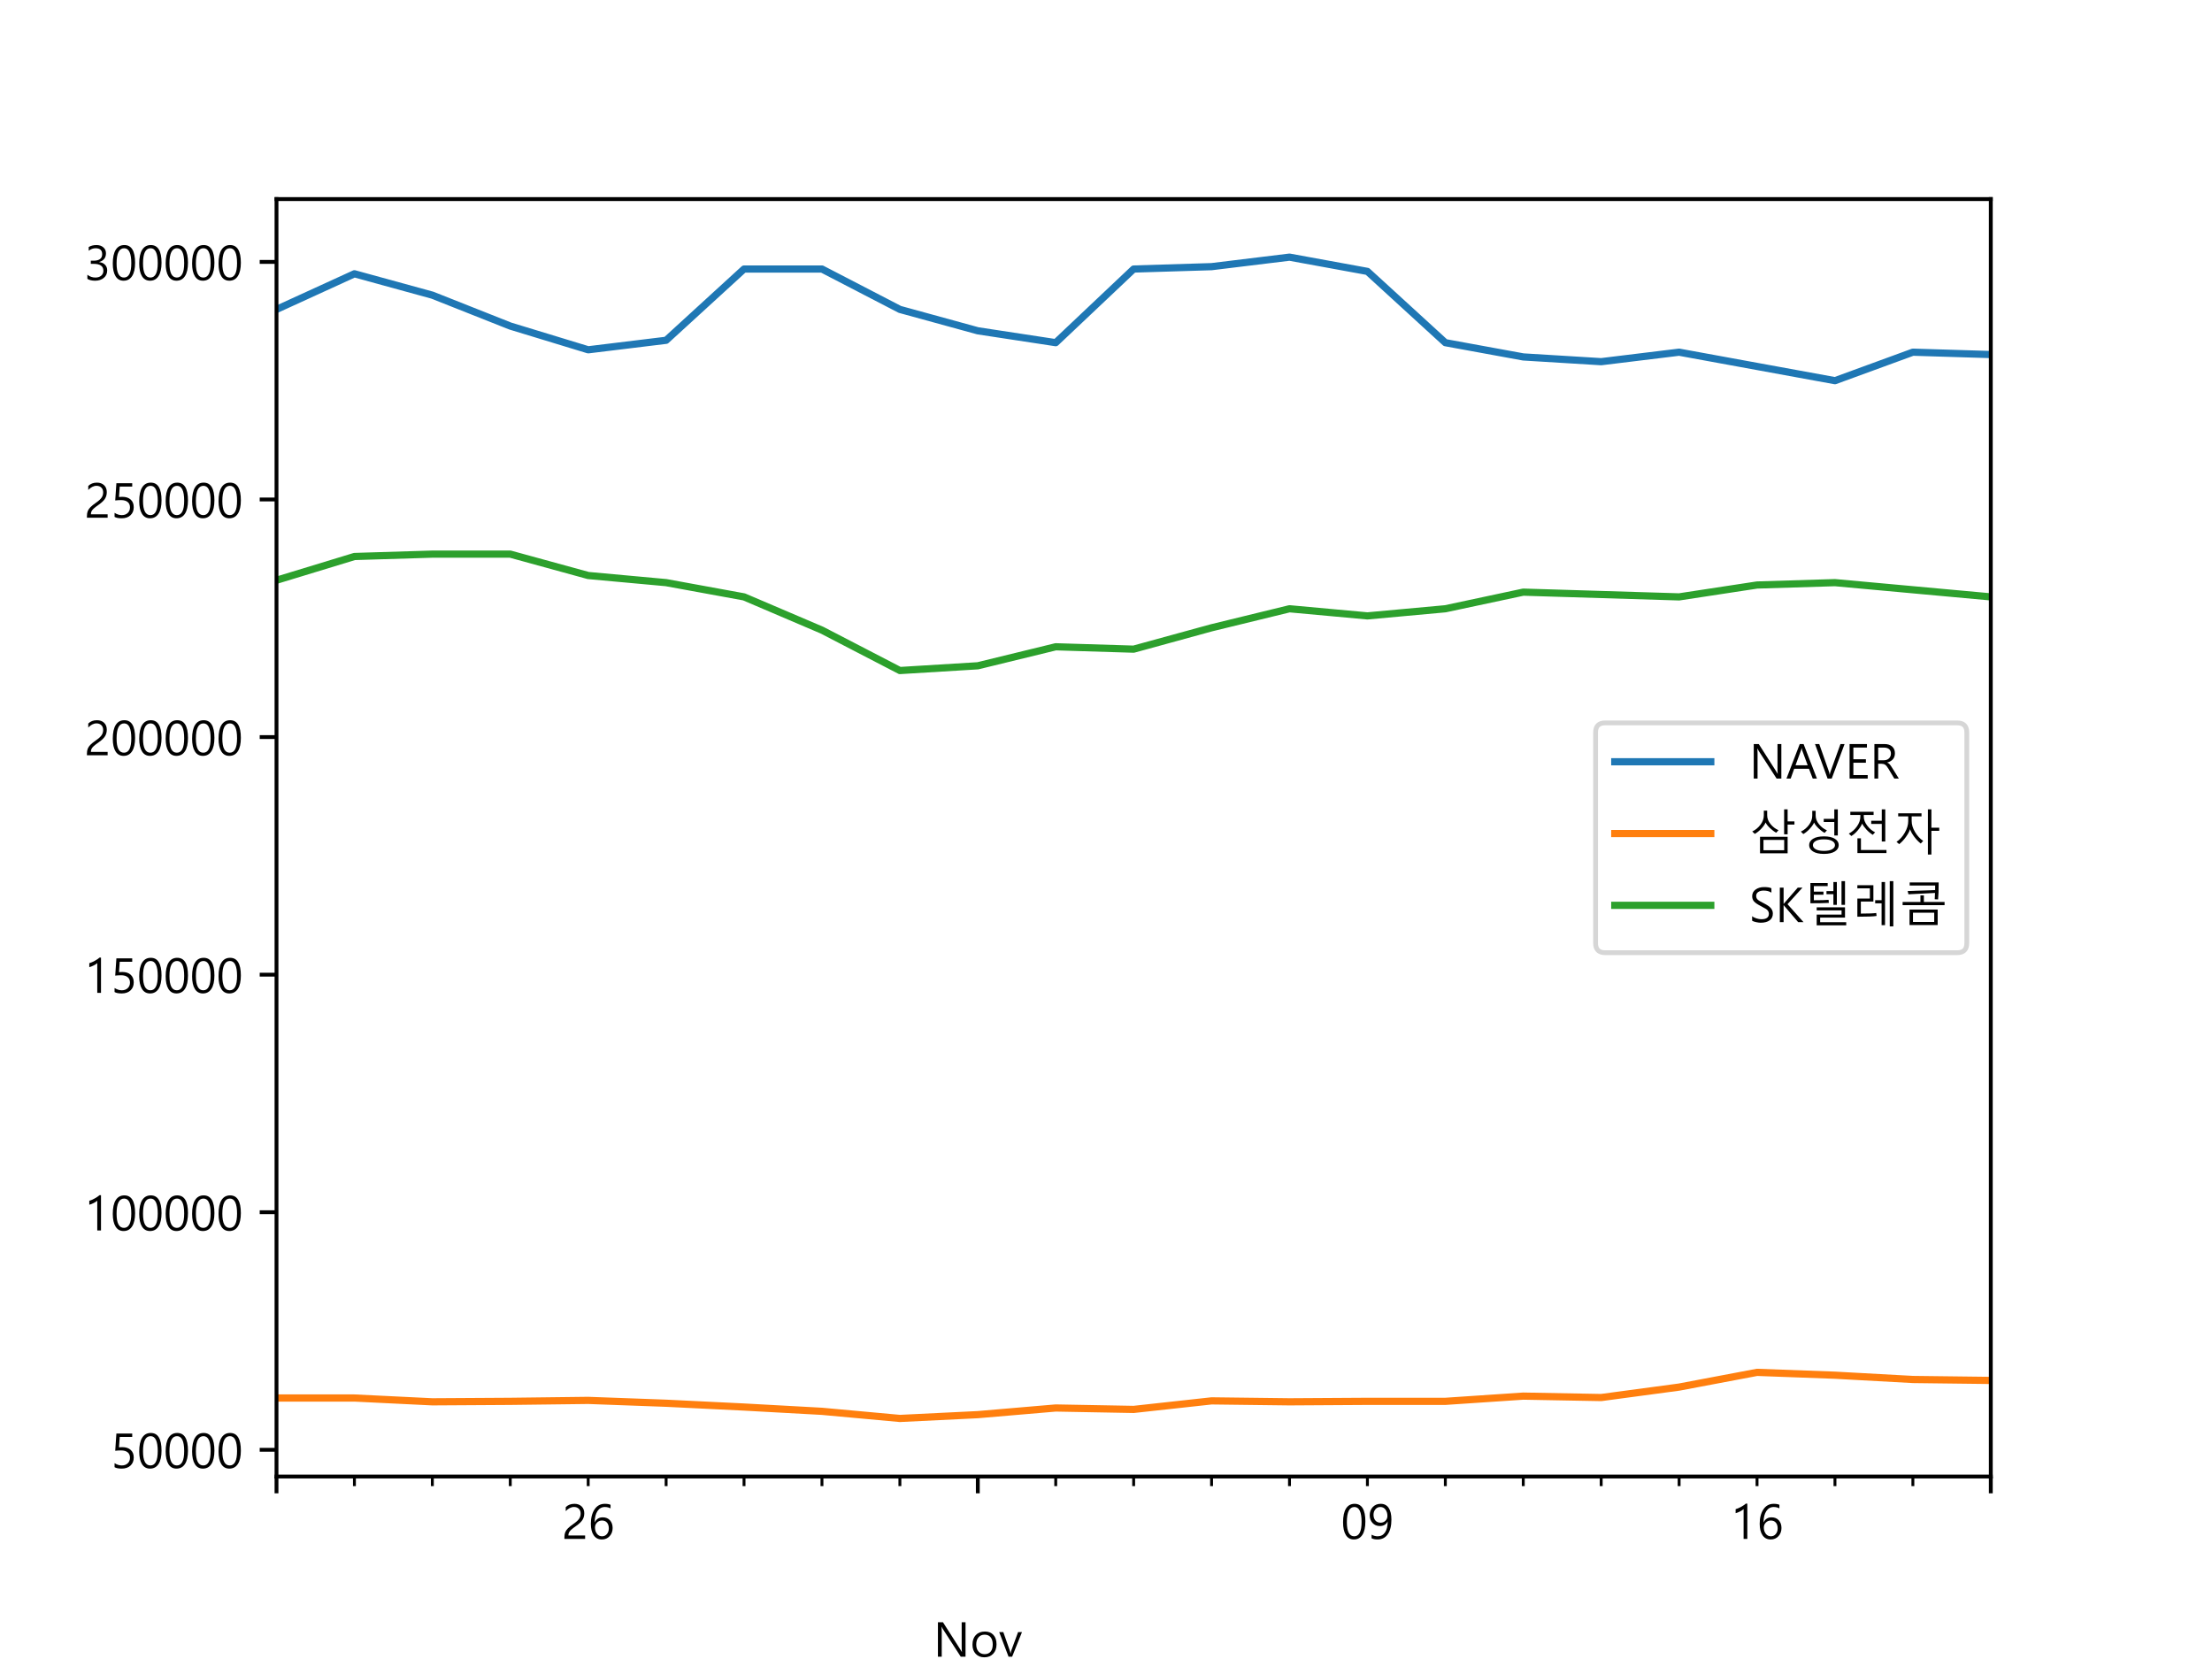 <?xml version="1.0" encoding="utf-8" standalone="no"?>
<!DOCTYPE svg PUBLIC "-//W3C//DTD SVG 1.1//EN"
  "http://www.w3.org/Graphics/SVG/1.1/DTD/svg11.dtd">
<!-- Created with matplotlib (https://matplotlib.org/) -->
<svg height="345.6pt" version="1.1" viewBox="0 0 460.8 345.6" width="460.8pt" xmlns="http://www.w3.org/2000/svg" xmlns:xlink="http://www.w3.org/1999/xlink">
 <defs>
  <style type="text/css">*{stroke-linecap:butt;stroke-linejoin:round;}</style>
 </defs>
 <g id="figure_1">
  <g id="patch_1">
   <path d="M 0 345.6 
L 460.8 345.6 
L 460.8 0 
L 0 0 
z
" style="fill:#ffffff;"/>
  </g>
  <g id="axes_1">
   <g id="patch_2">
    <path d="M 57.6 307.584 
L 414.72 307.584 
L 414.72 41.472 
L 57.6 41.472 
z
" style="fill:#ffffff;"/>
   </g>
   <g id="matplotlib.axis_1">
    <g id="xtick_1">
     <g id="line2d_1">
      <defs>
       <path d="M 0 0 
L 0 3.5 
" id="mb2de2c570f" style="stroke:#000000;stroke-width:0.8;"/>
      </defs>
      <g>
       <use style="stroke:#000000;stroke-width:0.8;" x="57.6" xlink:href="#mb2de2c570f" y="307.584"/>
      </g>
     </g>
    </g>
    <g id="xtick_2">
     <g id="line2d_2">
      <g>
       <use style="stroke:#000000;stroke-width:0.8;" x="203.695" xlink:href="#mb2de2c570f" y="307.584"/>
      </g>
     </g>
     <g id="text_1">
      <!--  -->
      <g transform="translate(203.695 322.176)scale(0.1 -0.1)"/>
      <!--  -->
      <g transform="translate(203.695 333.651)scale(0.1 -0.1)"/>
      <!-- Nov -->
      <g transform="translate(194.437 345.126)scale(0.1 -0.1)">
       <defs>
        <path d="M 67 0 
L 57.078 0 
L 19.578 58.016 
Q 18.406 59.812 17.328 62.5 
L 17.094 62.5 
Q 17.438 59.719 17.438 52.688 
L 17.438 0 
L 9.516 0 
L 9.516 71.875 
L 19.969 71.875 
L 56.453 14.656 
Q 58.984 10.688 59.328 9.906 
L 59.516 9.906 
Q 58.984 13.484 58.984 20.562 
L 58.984 71.875 
L 67 71.875 
z
" id="MalgunGothic-78"/>
        <path d="M 4.938 25 
Q 4.938 37.797 11.891 45.141 
Q 18.844 52.484 30.906 52.484 
Q 42.141 52.484 48.609 45.422 
Q 55.078 38.375 55.078 25.781 
Q 55.078 13.578 48.094 6.172 
Q 41.109 -1.219 29.688 -1.219 
Q 18.5 -1.219 11.719 6 
Q 4.938 13.234 4.938 25 
z
M 12.797 25.344 
Q 12.797 16.266 17.547 10.812 
Q 22.312 5.375 30.219 5.375 
Q 38.422 5.375 42.797 10.625 
Q 47.172 15.875 47.172 25.531 
Q 47.172 35.25 42.766 40.594 
Q 38.375 45.953 30.219 45.953 
Q 22.266 45.953 17.531 40.422 
Q 12.797 34.906 12.797 25.344 
z
" id="MalgunGothic-111"/>
        <path d="M 48.188 51.312 
L 27.641 0 
L 20.219 0 
L 0.734 51.312 
L 9.281 51.312 
L 22.516 13.625 
Q 23.922 9.516 24.312 6.641 
L 24.562 6.641 
Q 25.047 10.453 26.125 13.484 
L 40.047 51.312 
z
" id="MalgunGothic-118"/>
       </defs>
       <use xlink:href="#MalgunGothic-78"/>
       <use x="76.514" xlink:href="#MalgunGothic-111"/>
       <use x="136.426" xlink:href="#MalgunGothic-118"/>
      </g>
      <!-- 2020 -->
      <g transform="translate(192.679 356.6)scale(0.1 -0.1)">
       <defs>
        <path d="M 39.359 52.688 
Q 39.359 59.125 35.547 62.781 
Q 31.734 66.453 25.438 66.453 
Q 20.953 66.453 16.453 64.125 
Q 11.969 61.812 8.344 57.766 
L 8.344 66.156 
Q 15.328 73.047 26.422 73.047 
Q 35.641 73.047 41.281 67.719 
Q 46.922 62.406 46.922 53.375 
Q 46.922 45.609 43.312 39.766 
Q 39.703 33.938 31 27.734 
Q 22.797 21.969 19.594 18.984 
Q 16.406 16.016 15.109 13.344 
Q 13.812 10.688 13.812 7.031 
L 48.688 7.031 
L 48.688 0 
L 5.562 0 
L 5.562 3.516 
Q 5.562 9.422 7.203 13.594 
Q 8.844 17.781 12.672 21.75 
Q 16.5 25.734 24.953 31.594 
Q 32.672 36.922 36.016 41.719 
Q 39.359 46.531 39.359 52.688 
z
" id="MalgunGothic-50"/>
        <path d="M 4.344 34.469 
Q 4.344 53.516 10.547 63.281 
Q 16.75 73.047 28.422 73.047 
Q 50.828 73.047 50.828 36.234 
Q 50.828 18.062 44.594 8.422 
Q 38.375 -1.219 26.812 -1.219 
Q 15.875 -1.219 10.109 8.125 
Q 4.344 17.484 4.344 34.469 
z
M 12.25 34.859 
Q 12.25 5.375 27.641 5.375 
Q 42.922 5.375 42.922 35.297 
Q 42.922 66.406 28.031 66.406 
Q 12.25 66.406 12.25 34.859 
z
" id="MalgunGothic-48"/>
       </defs>
       <use xlink:href="#MalgunGothic-50"/>
       <use x="55.078" xlink:href="#MalgunGothic-48"/>
       <use x="110.156" xlink:href="#MalgunGothic-50"/>
       <use x="165.234" xlink:href="#MalgunGothic-48"/>
      </g>
     </g>
    </g>
    <g id="xtick_3">
     <g id="line2d_3">
      <g>
       <use style="stroke:#000000;stroke-width:0.8;" x="414.72" xlink:href="#mb2de2c570f" y="307.584"/>
      </g>
     </g>
    </g>
    <g id="xtick_4">
     <g id="line2d_4">
      <defs>
       <path d="M 0 0 
L 0 2 
" id="m66fd67cd9c" style="stroke:#000000;stroke-width:0.6;"/>
      </defs>
      <g>
       <use style="stroke:#000000;stroke-width:0.6;" x="73.833" xlink:href="#m66fd67cd9c" y="307.584"/>
      </g>
     </g>
    </g>
    <g id="xtick_5">
     <g id="line2d_5">
      <g>
       <use style="stroke:#000000;stroke-width:0.6;" x="90.065" xlink:href="#m66fd67cd9c" y="307.584"/>
      </g>
     </g>
    </g>
    <g id="xtick_6">
     <g id="line2d_6">
      <g>
       <use style="stroke:#000000;stroke-width:0.6;" x="106.298" xlink:href="#m66fd67cd9c" y="307.584"/>
      </g>
     </g>
    </g>
    <g id="xtick_7">
     <g id="line2d_7">
      <g>
       <use style="stroke:#000000;stroke-width:0.6;" x="122.531" xlink:href="#m66fd67cd9c" y="307.584"/>
      </g>
     </g>
     <g id="text_2">
      <!-- 26 -->
      <g transform="translate(117.023 320.576)scale(0.1 -0.1)">
       <defs>
        <path d="M 46.578 63.578 
Q 40.922 66.406 34.812 66.406 
Q 24.859 66.406 19.188 57.641 
Q 13.531 48.875 13.578 34.578 
L 13.812 34.578 
Q 18.797 44.875 30.281 44.875 
Q 39.797 44.875 45.359 38.719 
Q 50.922 32.562 50.922 22.656 
Q 50.922 12.453 44.641 5.609 
Q 38.375 -1.219 28.516 -1.219 
Q 17.438 -1.219 11.5 7.469 
Q 5.562 16.156 5.562 31.547 
Q 5.562 49.703 13.234 61.375 
Q 20.906 73.047 34.719 73.047 
Q 42.188 73.047 46.578 71 
z
M 14.156 23.531 
Q 14.156 15.969 18.203 10.672 
Q 22.266 5.375 28.812 5.375 
Q 35.109 5.375 39.031 10.078 
Q 42.969 14.797 42.969 21.688 
Q 42.969 29.5 39.203 33.859 
Q 35.453 38.234 28.719 38.234 
Q 22.562 38.234 18.359 33.953 
Q 14.156 29.688 14.156 23.531 
z
" id="MalgunGothic-54"/>
       </defs>
       <use xlink:href="#MalgunGothic-50"/>
       <use x="55.078" xlink:href="#MalgunGothic-54"/>
      </g>
     </g>
    </g>
    <g id="xtick_8">
     <g id="line2d_8">
      <g>
       <use style="stroke:#000000;stroke-width:0.6;" x="138.764" xlink:href="#m66fd67cd9c" y="307.584"/>
      </g>
     </g>
    </g>
    <g id="xtick_9">
     <g id="line2d_9">
      <g>
       <use style="stroke:#000000;stroke-width:0.6;" x="154.996" xlink:href="#m66fd67cd9c" y="307.584"/>
      </g>
     </g>
    </g>
    <g id="xtick_10">
     <g id="line2d_10">
      <g>
       <use style="stroke:#000000;stroke-width:0.6;" x="171.229" xlink:href="#m66fd67cd9c" y="307.584"/>
      </g>
     </g>
    </g>
    <g id="xtick_11">
     <g id="line2d_11">
      <g>
       <use style="stroke:#000000;stroke-width:0.6;" x="187.462" xlink:href="#m66fd67cd9c" y="307.584"/>
      </g>
     </g>
    </g>
    <g id="xtick_12">
     <g id="line2d_12">
      <g>
       <use style="stroke:#000000;stroke-width:0.6;" x="219.927" xlink:href="#m66fd67cd9c" y="307.584"/>
      </g>
     </g>
    </g>
    <g id="xtick_13">
     <g id="line2d_13">
      <g>
       <use style="stroke:#000000;stroke-width:0.6;" x="236.16" xlink:href="#m66fd67cd9c" y="307.584"/>
      </g>
     </g>
    </g>
    <g id="xtick_14">
     <g id="line2d_14">
      <g>
       <use style="stroke:#000000;stroke-width:0.6;" x="252.393" xlink:href="#m66fd67cd9c" y="307.584"/>
      </g>
     </g>
    </g>
    <g id="xtick_15">
     <g id="line2d_15">
      <g>
       <use style="stroke:#000000;stroke-width:0.6;" x="268.625" xlink:href="#m66fd67cd9c" y="307.584"/>
      </g>
     </g>
    </g>
    <g id="xtick_16">
     <g id="line2d_16">
      <g>
       <use style="stroke:#000000;stroke-width:0.6;" x="284.858" xlink:href="#m66fd67cd9c" y="307.584"/>
      </g>
     </g>
     <g id="text_3">
      <!-- 09 -->
      <g transform="translate(279.35 320.576)scale(0.1 -0.1)">
       <defs>
        <path d="M 8.688 8.797 
Q 14.703 5.375 21.344 5.375 
Q 31.156 5.375 36.672 13.359 
Q 42.188 21.344 42.188 36.141 
Q 42.094 36.031 42 36.141 
Q 37.312 26.766 25.828 26.766 
Q 16.547 26.766 10.656 33.125 
Q 4.781 39.5 4.781 49.125 
Q 4.781 59.469 11.109 66.25 
Q 17.438 73.047 27.688 73.047 
Q 38.531 73.047 44.266 64.547 
Q 50 56.062 50 40.281 
Q 50 20.609 42.453 9.688 
Q 34.906 -1.219 21 -1.219 
Q 13.766 -1.219 8.688 1.219 
z
M 12.703 50.297 
Q 12.703 42.828 16.609 38.281 
Q 20.516 33.734 27.484 33.734 
Q 33.547 33.734 37.594 37.766 
Q 41.656 41.797 41.656 47.609 
Q 41.656 55.562 37.672 60.984 
Q 33.688 66.406 26.953 66.406 
Q 20.656 66.406 16.672 61.688 
Q 12.703 56.984 12.703 50.297 
z
" id="MalgunGothic-57"/>
       </defs>
       <use xlink:href="#MalgunGothic-48"/>
       <use x="55.078" xlink:href="#MalgunGothic-57"/>
      </g>
     </g>
    </g>
    <g id="xtick_17">
     <g id="line2d_17">
      <g>
       <use style="stroke:#000000;stroke-width:0.6;" x="301.091" xlink:href="#m66fd67cd9c" y="307.584"/>
      </g>
     </g>
    </g>
    <g id="xtick_18">
     <g id="line2d_18">
      <g>
       <use style="stroke:#000000;stroke-width:0.6;" x="317.324" xlink:href="#m66fd67cd9c" y="307.584"/>
      </g>
     </g>
    </g>
    <g id="xtick_19">
     <g id="line2d_19">
      <g>
       <use style="stroke:#000000;stroke-width:0.6;" x="333.556" xlink:href="#m66fd67cd9c" y="307.584"/>
      </g>
     </g>
    </g>
    <g id="xtick_20">
     <g id="line2d_20">
      <g>
       <use style="stroke:#000000;stroke-width:0.6;" x="349.789" xlink:href="#m66fd67cd9c" y="307.584"/>
      </g>
     </g>
    </g>
    <g id="xtick_21">
     <g id="line2d_21">
      <g>
       <use style="stroke:#000000;stroke-width:0.6;" x="366.022" xlink:href="#m66fd67cd9c" y="307.584"/>
      </g>
     </g>
     <g id="text_4">
      <!-- 16 -->
      <g transform="translate(360.514 320.576)scale(0.1 -0.1)">
       <defs>
        <path d="M 34.859 0 
L 27.094 0 
L 27.094 62.062 
Q 24.859 59.812 19.781 57.203 
Q 14.703 54.594 10.5 53.562 
L 10.5 61.859 
Q 15.875 63.375 22.016 66.797 
Q 28.172 70.219 31.734 73.438 
L 34.859 73.438 
z
" id="MalgunGothic-49"/>
       </defs>
       <use xlink:href="#MalgunGothic-49"/>
       <use x="55.078" xlink:href="#MalgunGothic-54"/>
      </g>
     </g>
    </g>
    <g id="xtick_22">
     <g id="line2d_22">
      <g>
       <use style="stroke:#000000;stroke-width:0.6;" x="382.255" xlink:href="#m66fd67cd9c" y="307.584"/>
      </g>
     </g>
    </g>
    <g id="xtick_23">
     <g id="line2d_23">
      <g>
       <use style="stroke:#000000;stroke-width:0.6;" x="398.487" xlink:href="#m66fd67cd9c" y="307.584"/>
      </g>
     </g>
    </g>
   </g>
   <g id="matplotlib.axis_2">
    <g id="ytick_1">
     <g id="line2d_24">
      <defs>
       <path d="M 0 0 
L -3.5 0 
" id="mc96d862550" style="stroke:#000000;stroke-width:0.8;"/>
      </defs>
      <g>
       <use style="stroke:#000000;stroke-width:0.8;" x="57.6" xlink:href="#mc96d862550" y="302.021"/>
      </g>
     </g>
     <g id="text_5">
      <!-- 50000 -->
      <g transform="translate(23.061 305.817)scale(0.1 -0.1)">
       <defs>
        <path d="M 48 21.922 
Q 48 11.281 41.188 5.031 
Q 34.375 -1.219 22.953 -1.219 
Q 12.938 -1.219 8.062 1.766 
L 8.062 10.156 
Q 15.531 5.375 23.047 5.375 
Q 30.766 5.375 35.469 9.844 
Q 40.188 14.312 40.188 21.438 
Q 40.188 28.719 35.391 32.688 
Q 30.609 36.672 21.578 36.672 
Q 15.531 36.672 9.422 35.938 
L 11.859 71.875 
L 44.828 71.875 
L 44.828 64.797 
L 18.844 64.797 
L 17.281 43.172 
Q 21.047 43.5 24.172 43.5 
Q 35.359 43.5 41.672 37.719 
Q 48 31.938 48 21.922 
z
" id="MalgunGothic-53"/>
       </defs>
       <use xlink:href="#MalgunGothic-53"/>
       <use x="55.078" xlink:href="#MalgunGothic-48"/>
       <use x="110.156" xlink:href="#MalgunGothic-48"/>
       <use x="165.234" xlink:href="#MalgunGothic-48"/>
       <use x="220.312" xlink:href="#MalgunGothic-48"/>
      </g>
     </g>
    </g>
    <g id="ytick_2">
     <g id="line2d_25">
      <g>
       <use style="stroke:#000000;stroke-width:0.8;" x="57.6" xlink:href="#mc96d862550" y="252.528"/>
      </g>
     </g>
     <g id="text_6">
      <!-- 100000 -->
      <g transform="translate(17.553 256.324)scale(0.1 -0.1)">
       <use xlink:href="#MalgunGothic-49"/>
       <use x="55.078" xlink:href="#MalgunGothic-48"/>
       <use x="110.156" xlink:href="#MalgunGothic-48"/>
       <use x="165.234" xlink:href="#MalgunGothic-48"/>
       <use x="220.312" xlink:href="#MalgunGothic-48"/>
       <use x="275.391" xlink:href="#MalgunGothic-48"/>
      </g>
     </g>
    </g>
    <g id="ytick_3">
     <g id="line2d_26">
      <g>
       <use style="stroke:#000000;stroke-width:0.8;" x="57.6" xlink:href="#mc96d862550" y="203.036"/>
      </g>
     </g>
     <g id="text_7">
      <!-- 150000 -->
      <g transform="translate(17.553 206.832)scale(0.1 -0.1)">
       <use xlink:href="#MalgunGothic-49"/>
       <use x="55.078" xlink:href="#MalgunGothic-53"/>
       <use x="110.156" xlink:href="#MalgunGothic-48"/>
       <use x="165.234" xlink:href="#MalgunGothic-48"/>
       <use x="220.312" xlink:href="#MalgunGothic-48"/>
       <use x="275.391" xlink:href="#MalgunGothic-48"/>
      </g>
     </g>
    </g>
    <g id="ytick_4">
     <g id="line2d_27">
      <g>
       <use style="stroke:#000000;stroke-width:0.8;" x="57.6" xlink:href="#mc96d862550" y="153.543"/>
      </g>
     </g>
     <g id="text_8">
      <!-- 200000 -->
      <g transform="translate(17.553 157.339)scale(0.1 -0.1)">
       <use xlink:href="#MalgunGothic-50"/>
       <use x="55.078" xlink:href="#MalgunGothic-48"/>
       <use x="110.156" xlink:href="#MalgunGothic-48"/>
       <use x="165.234" xlink:href="#MalgunGothic-48"/>
       <use x="220.312" xlink:href="#MalgunGothic-48"/>
       <use x="275.391" xlink:href="#MalgunGothic-48"/>
      </g>
     </g>
    </g>
    <g id="ytick_5">
     <g id="line2d_28">
      <g>
       <use style="stroke:#000000;stroke-width:0.8;" x="57.6" xlink:href="#mc96d862550" y="104.05"/>
      </g>
     </g>
     <g id="text_9">
      <!-- 250000 -->
      <g transform="translate(17.553 107.847)scale(0.1 -0.1)">
       <use xlink:href="#MalgunGothic-50"/>
       <use x="55.078" xlink:href="#MalgunGothic-53"/>
       <use x="110.156" xlink:href="#MalgunGothic-48"/>
       <use x="165.234" xlink:href="#MalgunGothic-48"/>
       <use x="220.312" xlink:href="#MalgunGothic-48"/>
       <use x="275.391" xlink:href="#MalgunGothic-48"/>
      </g>
     </g>
    </g>
    <g id="ytick_6">
     <g id="line2d_29">
      <g>
       <use style="stroke:#000000;stroke-width:0.8;" x="57.6" xlink:href="#mc96d862550" y="54.558"/>
      </g>
     </g>
     <g id="text_10">
      <!-- 300000 -->
      <g transform="translate(17.553 58.354)scale(0.1 -0.1)">
       <defs>
        <path d="M 6.5 11.234 
Q 13.922 5.375 23.094 5.375 
Q 30.609 5.375 35.219 9.172 
Q 39.844 12.984 39.844 19.484 
Q 39.844 33.891 19.578 33.891 
L 13.625 33.891 
L 13.625 40.484 
L 19.281 40.484 
Q 37.312 40.484 37.312 53.953 
Q 37.312 66.406 23.578 66.406 
Q 15.969 66.406 9.281 61.188 
L 9.281 68.953 
Q 16.109 73.047 25.531 73.047 
Q 34.125 73.047 39.672 68.312 
Q 45.219 63.578 45.219 55.953 
Q 45.219 41.844 30.812 37.641 
L 30.812 37.5 
Q 38.578 36.812 43.188 32.078 
Q 47.797 27.344 47.797 20.312 
Q 47.797 10.5 40.688 4.641 
Q 33.594 -1.219 22.656 -1.219 
Q 12.594 -1.219 6.5 2.641 
z
" id="MalgunGothic-51"/>
       </defs>
       <use xlink:href="#MalgunGothic-51"/>
       <use x="55.078" xlink:href="#MalgunGothic-48"/>
       <use x="110.156" xlink:href="#MalgunGothic-48"/>
       <use x="165.234" xlink:href="#MalgunGothic-48"/>
       <use x="220.312" xlink:href="#MalgunGothic-48"/>
       <use x="275.391" xlink:href="#MalgunGothic-48"/>
      </g>
     </g>
    </g>
   </g>
   <g id="line2d_30">
    <path clip-path="url(#p88ba6fb205)" d="M 57.6 64.456 
L 73.833 57.032 
L 90.065 61.487 
L 106.298 67.921 
L 122.531 72.87 
L 138.764 70.89 
L 154.996 56.043 
L 171.229 56.043 
L 187.462 64.456 
L 203.695 68.911 
L 219.927 71.385 
L 236.16 56.043 
L 252.393 55.548 
L 268.625 53.568 
L 284.858 56.538 
L 301.091 71.385 
L 317.324 74.355 
L 333.556 75.345 
L 349.789 73.365 
L 366.022 76.335 
L 382.255 79.304 
L 398.487 73.365 
L 414.72 73.86 
" style="fill:none;stroke:#1f77b4;stroke-linecap:square;stroke-width:1.5;"/>
   </g>
   <g id="line2d_31">
    <path clip-path="url(#p88ba6fb205)" d="M 57.6 291.232 
L 73.833 291.232 
L 90.065 292.024 
L 106.298 291.925 
L 122.531 291.727 
L 138.764 292.32 
L 154.996 293.112 
L 171.229 294.003 
L 187.462 295.488 
L 203.695 294.696 
L 219.927 293.31 
L 236.16 293.607 
L 252.393 291.826 
L 268.625 292.024 
L 284.858 291.925 
L 301.091 291.925 
L 317.324 290.836 
L 333.556 291.133 
L 349.789 288.955 
L 366.022 285.886 
L 382.255 286.48 
L 398.487 287.371 
L 414.72 287.569 
" style="fill:none;stroke:#ff7f0e;stroke-linecap:square;stroke-width:1.5;"/>
   </g>
   <g id="line2d_32">
    <path clip-path="url(#p88ba6fb205)" d="M 57.6 120.878 
L 73.833 115.929 
L 90.065 115.434 
L 106.298 115.434 
L 122.531 119.888 
L 138.764 121.373 
L 154.996 124.342 
L 171.229 131.271 
L 187.462 139.685 
L 203.695 138.695 
L 219.927 134.736 
L 236.16 135.231 
L 252.393 130.777 
L 268.625 126.817 
L 284.858 128.302 
L 301.091 126.817 
L 317.324 123.353 
L 333.556 123.848 
L 349.789 124.342 
L 366.022 121.868 
L 382.255 121.373 
L 398.487 122.858 
L 414.72 124.342 
" style="fill:none;stroke:#2ca02c;stroke-linecap:square;stroke-width:1.5;"/>
   </g>
   <g id="patch_3">
    <path d="M 57.6 307.584 
L 57.6 41.472 
" style="fill:none;stroke:#000000;stroke-linecap:square;stroke-linejoin:miter;stroke-width:0.8;"/>
   </g>
   <g id="patch_4">
    <path d="M 414.72 307.584 
L 414.72 41.472 
" style="fill:none;stroke:#000000;stroke-linecap:square;stroke-linejoin:miter;stroke-width:0.8;"/>
   </g>
   <g id="patch_5">
    <path d="M 57.6 307.584 
L 414.72 307.584 
" style="fill:none;stroke:#000000;stroke-linecap:square;stroke-linejoin:miter;stroke-width:0.8;"/>
   </g>
   <g id="patch_6">
    <path d="M 57.6 41.472 
L 414.72 41.472 
" style="fill:none;stroke:#000000;stroke-linecap:square;stroke-linejoin:miter;stroke-width:0.8;"/>
   </g>
   <g id="legend_1">
    <g id="patch_7">
     <path d="M 334.387 198.462 
L 407.72 198.462 
Q 409.72 198.462 409.72 196.462 
L 409.72 152.594 
Q 409.72 150.594 407.72 150.594 
L 334.387 150.594 
Q 332.387 150.594 332.387 152.594 
L 332.387 196.462 
Q 332.387 198.462 334.387 198.462 
z
" style="fill:#ffffff;opacity:0.8;stroke:#cccccc;stroke-linejoin:miter;"/>
    </g>
    <g id="line2d_33">
     <path d="M 336.387 158.686 
L 356.387 158.686 
" style="fill:none;stroke:#1f77b4;stroke-linecap:square;stroke-width:1.5;"/>
    </g>
    <g id="line2d_34"/>
    <g id="text_11">
     <!-- NAVER -->
     <g transform="translate(364.387 162.186)scale(0.1 -0.1)">
      <defs>
       <path d="M 64.594 0 
L 55.859 0 
L 48.047 20.406 
L 17.234 20.406 
L 9.969 0 
L 1.172 0 
L 28.812 71.875 
L 36.812 71.875 
z
M 45.359 27.641 
L 33.891 58.688 
Q 33.25 60.406 32.812 63.422 
L 32.562 63.422 
Q 32.031 60.062 31.391 58.688 
L 20.016 27.641 
z
" id="MalgunGothic-65"/>
       <path d="M 62.5 71.875 
L 35.75 0 
L 27.094 0 
L 0.922 71.875 
L 9.766 71.875 
L 29.984 14.406 
Q 30.906 11.719 31.391 8.109 
L 31.641 8.109 
Q 32.031 11.141 33.25 14.5 
L 53.953 71.875 
z
" id="MalgunGothic-86"/>
       <path d="M 47.266 0 
L 9.516 0 
L 9.516 71.875 
L 45.656 71.875 
L 45.656 64.594 
L 17.391 64.594 
L 17.391 40.188 
L 43.5 40.188 
L 43.5 32.953 
L 17.391 32.953 
L 17.391 7.234 
L 47.266 7.234 
z
" id="MalgunGothic-69"/>
       <path d="M 60.406 0 
L 50.922 0 
L 38.875 20.219 
Q 35.016 26.656 31.938 28.703 
Q 28.859 30.766 24.516 30.766 
L 17.391 30.766 
L 17.391 0 
L 9.516 0 
L 9.516 71.875 
L 30.672 71.875 
Q 40.578 71.875 46.406 66.75 
Q 52.25 61.625 52.25 52.734 
Q 52.25 37.844 36.328 33.406 
L 36.328 33.203 
Q 39.359 31.891 41.328 29.719 
Q 43.312 27.547 46.969 21.578 
z
M 17.391 64.5 
L 17.391 38.094 
L 29.156 38.094 
Q 35.797 38.094 39.875 41.969 
Q 43.953 45.844 43.953 52.094 
Q 43.953 57.953 40.156 61.219 
Q 36.375 64.5 29.25 64.5 
z
" id="MalgunGothic-82"/>
      </defs>
      <use xlink:href="#MalgunGothic-78"/>
      <use x="76.514" xlink:href="#MalgunGothic-65"/>
      <use x="136.209" xlink:href="#MalgunGothic-86"/>
      <use x="199.637" xlink:href="#MalgunGothic-69"/>
      <use x="251.346" xlink:href="#MalgunGothic-82"/>
     </g>
    </g>
    <g id="line2d_35">
     <path d="M 336.387 173.642 
L 356.387 173.642 
" style="fill:none;stroke:#ff7f0e;stroke-linecap:square;stroke-width:1.5;"/>
    </g>
    <g id="line2d_36"/>
    <g id="text_12">
     <!-- 삼성전자 -->
     <g transform="translate(364.387 177.142)scale(0.1 -0.1)">
      <defs>
       <path d="M 80.078 53.719 
L 80.078 33.406 
L 72.797 33.406 
L 72.797 85.406 
L 80.078 85.406 
L 80.078 60.297 
L 94.281 60.297 
L 94.281 53.719 
z
M 56.297 36.719 
Q 50.203 39.984 43.484 46.281 
Q 36.766 52.594 34.188 58.016 
Q 31.594 51.906 25.141 45.047 
Q 18.703 38.188 11.719 34.281 
L 6.391 39.312 
Q 16.797 44.344 23.656 53.609 
Q 30.516 62.891 30.516 72.797 
L 30.516 82.719 
L 37.5 82.719 
L 37.5 72.797 
Q 37.5 63.375 44.453 54.734 
Q 51.422 46.094 61.078 42 
z
M 22.609 -6.203 
L 22.609 28.219 
L 80.078 28.219 
L 80.078 -6.203 
z
M 72.906 21.781 
L 29.781 21.781 
L 29.781 0.203 
L 72.906 0.203 
z
" id="MalgunGothic-49340"/>
       <path d="M 77.297 31 
L 77.297 59.078 
L 55.328 59.078 
L 55.328 65.625 
L 77.297 65.625 
L 77.297 85.406 
L 84.625 85.406 
L 84.625 31 
z
M 57.078 36.375 
Q 50.688 39.844 44.234 46.094 
Q 37.797 52.344 35.203 57.812 
Q 32.422 51.609 25.922 44.656 
Q 19.438 37.703 12.797 33.984 
L 7.625 39.016 
Q 17.719 43.844 24.547 53.016 
Q 31.391 62.203 31.391 72.312 
L 31.391 82.328 
L 38.484 82.328 
L 38.484 72.312 
Q 38.484 62.891 45.562 54.25 
Q 52.641 45.609 62.016 41.703 
z
M 55.719 -7.422 
Q 40.969 -7.422 32.938 -2.312 
Q 24.906 2.781 24.906 10.891 
Q 24.906 19 32.906 24.047 
Q 40.922 29.109 55.719 29.109 
Q 70.516 29.109 78.516 24.047 
Q 86.531 19 86.531 10.891 
Q 86.531 2.781 78.484 -2.312 
Q 70.453 -7.422 55.719 -7.422 
z
M 55.719 22.906 
Q 44.531 22.906 38.625 19.5 
Q 32.719 16.109 32.719 10.891 
Q 32.719 5.609 38.641 2.234 
Q 44.578 -1.125 55.719 -1.125 
Q 66.797 -1.125 72.75 2.219 
Q 78.719 5.562 78.719 10.891 
Q 78.719 16.156 72.797 19.531 
Q 66.891 22.906 55.719 22.906 
z
" id="MalgunGothic-49457"/>
       <path d="M 76.219 18.406 
L 76.219 55.078 
L 54.203 55.078 
L 54.203 61.625 
L 76.219 61.625 
L 76.219 85.406 
L 83.5 85.406 
L 83.5 18.406 
z
M 57.422 32.328 
Q 50.438 36.625 44.203 43.375 
Q 37.984 50.141 35.406 55.719 
Q 32.672 49.219 25.969 41.375 
Q 19.281 33.547 12.797 29.891 
L 7.516 34.906 
Q 17.578 39.984 24.578 49.969 
Q 31.594 59.969 31.594 70.219 
L 31.594 73.688 
L 10.688 73.688 
L 10.688 80.328 
L 59.188 80.328 
L 59.188 73.688 
L 38.719 73.688 
L 38.719 70.219 
Q 38.719 60.844 45.984 51.344 
Q 53.266 41.844 62.312 37.594 
z
M 25.484 -5.719 
L 25.484 25.094 
L 32.812 25.094 
L 32.812 0.688 
L 85.984 0.688 
L 85.984 -5.719 
z
" id="MalgunGothic-51204"/>
       <path d="M 79.594 40.625 
L 79.594 -8.797 
L 72.312 -8.797 
L 72.312 85.406 
L 79.594 85.406 
L 79.594 47.125 
L 95.906 47.125 
L 95.906 40.625 
z
M 57.422 14.203 
Q 50.438 19.531 43.875 28.312 
Q 37.312 37.109 35.109 44.094 
Q 33.203 37.406 26.75 28.266 
Q 20.312 19.141 12.5 12.891 
L 6.891 17.719 
Q 17.188 24.516 24.234 36.938 
Q 31.297 49.359 31.297 60.797 
L 31.297 70.703 
L 10.406 70.703 
L 10.406 77.203 
L 58.984 77.203 
L 58.984 70.703 
L 38.484 70.703 
L 38.484 61.281 
Q 38.484 49.812 45.562 38.031 
Q 52.641 26.266 62.5 19.672 
z
" id="MalgunGothic-51088"/>
      </defs>
      <use xlink:href="#MalgunGothic-49340"/>
      <use x="100" xlink:href="#MalgunGothic-49457"/>
      <use x="200" xlink:href="#MalgunGothic-51204"/>
      <use x="300" xlink:href="#MalgunGothic-51088"/>
     </g>
    </g>
    <g id="line2d_37">
     <path d="M 336.387 188.598 
L 356.387 188.598 
" style="fill:none;stroke:#2ca02c;stroke-linecap:square;stroke-width:1.5;"/>
    </g>
    <g id="line2d_38"/>
    <g id="text_13">
     <!-- SK텔레콤 -->
     <g transform="translate(364.387 192.098)scale(0.1 -0.1)">
      <defs>
       <path d="M 6.156 12.453 
Q 9.469 9.578 15.062 7.812 
Q 20.656 6.062 25.391 6.062 
Q 41.062 6.062 41.062 17.438 
Q 41.062 20.703 39.422 23.188 
Q 37.797 25.688 35.156 27.438 
Q 32.516 29.203 24.172 33.5 
Q 14.109 38.672 10.172 43.031 
Q 6.25 47.406 6.25 54 
Q 6.25 62.797 13.406 67.922 
Q 20.562 73.047 31.062 73.047 
Q 41.703 73.047 46.297 70.516 
L 46.297 61.375 
Q 40.047 65.719 30.031 65.719 
Q 23.188 65.719 18.859 62.781 
Q 14.547 59.859 14.547 54.688 
Q 14.547 50 17.594 47.047 
Q 20.656 44.094 30.281 39.406 
Q 41.5 33.797 45.406 28.812 
Q 49.312 23.828 49.312 18.016 
Q 49.312 8.688 42.578 3.734 
Q 35.844 -1.219 23.922 -1.219 
Q 20.172 -1.219 14.484 -0.016 
Q 8.797 1.172 6.156 2.938 
z
" id="MalgunGothic-83"/>
       <path d="M 58.891 0 
L 47.703 0 
L 19.531 32.953 
Q 17.969 34.766 17.625 35.359 
L 17.391 35.359 
L 17.391 0 
L 9.516 0 
L 9.516 71.875 
L 17.391 71.875 
L 17.391 38.094 
L 17.625 38.094 
Q 18.359 39.203 19.531 40.438 
L 46.875 71.875 
L 56.688 71.875 
L 25.531 37.406 
z
" id="MalgunGothic-75"/>
       <path d="M 79 35.984 
L 79 85.406 
L 86.281 85.406 
L 86.281 35.984 
z
M 62.109 35.984 
L 62.109 58.297 
L 47.703 58.297 
L 47.703 64.594 
L 62.109 64.594 
L 62.109 83.5 
L 69.281 83.5 
L 69.281 35.984 
z
M 21.391 57.078 
L 21.391 45.609 
Q 43.016 45.609 52.094 46.484 
L 52.594 40.094 
Q 39.109 39.312 14.203 39.312 
L 14.203 81.5 
L 50.203 81.5 
L 50.203 75.094 
L 21.391 75.094 
L 21.391 63.484 
L 41.406 63.484 
L 41.406 57.078 
z
M 27.297 -6.594 
L 27.297 15.719 
L 79.109 15.719 
L 79.109 24.422 
L 27.297 24.422 
L 27.297 30.812 
L 86.281 30.812 
L 86.281 9.422 
L 34.516 9.422 
L 34.516 -0.094 
L 88.812 -0.094 
L 88.812 -6.594 
z
" id="MalgunGothic-53588"/>
       <path d="M 79.5 -8.797 
L 79.5 85.406 
L 86.922 85.406 
L 86.922 -8.797 
z
M 62.5 -6.297 
L 62.5 39.203 
L 49.125 39.203 
L 49.125 45.703 
L 62.5 45.703 
L 62.5 83.5 
L 69.672 83.5 
L 69.672 -6.297 
z
M 12.016 11.281 
L 12.016 49.125 
L 38.094 49.125 
L 38.094 70.406 
L 12.016 70.406 
L 12.016 76.906 
L 45.406 76.906 
L 45.406 42.828 
L 19.281 42.828 
L 19.281 17.828 
Q 44.094 17.828 51.312 19.094 
L 52.094 12.891 
Q 42.625 11.281 12.016 11.281 
z
" id="MalgunGothic-47112"/>
       <path d="M 18.406 58.016 
L 16.891 64.797 
L 74.031 66.797 
L 74.125 76.312 
L 21 76.312 
L 21 82.719 
L 81.391 82.719 
Q 81.391 58.156 80.172 47.312 
L 73.188 47.703 
Q 73.531 50.734 73.781 60.797 
z
M 6.297 35.406 
L 6.297 42 
L 43.406 42 
L 43.406 55.812 
L 50.594 55.812 
L 50.594 42 
L 93.703 42 
L 93.703 35.406 
z
M 20.703 -6 
L 20.703 26.125 
L 79.297 26.125 
L 79.297 -6 
z
M 72.125 19.672 
L 27.875 19.672 
L 27.875 0.391 
L 72.125 0.391 
z
" id="MalgunGothic-53092"/>
      </defs>
      <use xlink:href="#MalgunGothic-83"/>
      <use x="54.297" xlink:href="#MalgunGothic-75"/>
      <use x="113.33" xlink:href="#MalgunGothic-53588"/>
      <use x="213.33" xlink:href="#MalgunGothic-47112"/>
      <use x="313.33" xlink:href="#MalgunGothic-53092"/>
     </g>
    </g>
   </g>
  </g>
 </g>
 <defs>
  <clipPath id="p88ba6fb205">
   <rect height="266.112" width="357.12" x="57.6" y="41.472"/>
  </clipPath>
 </defs>
</svg>

